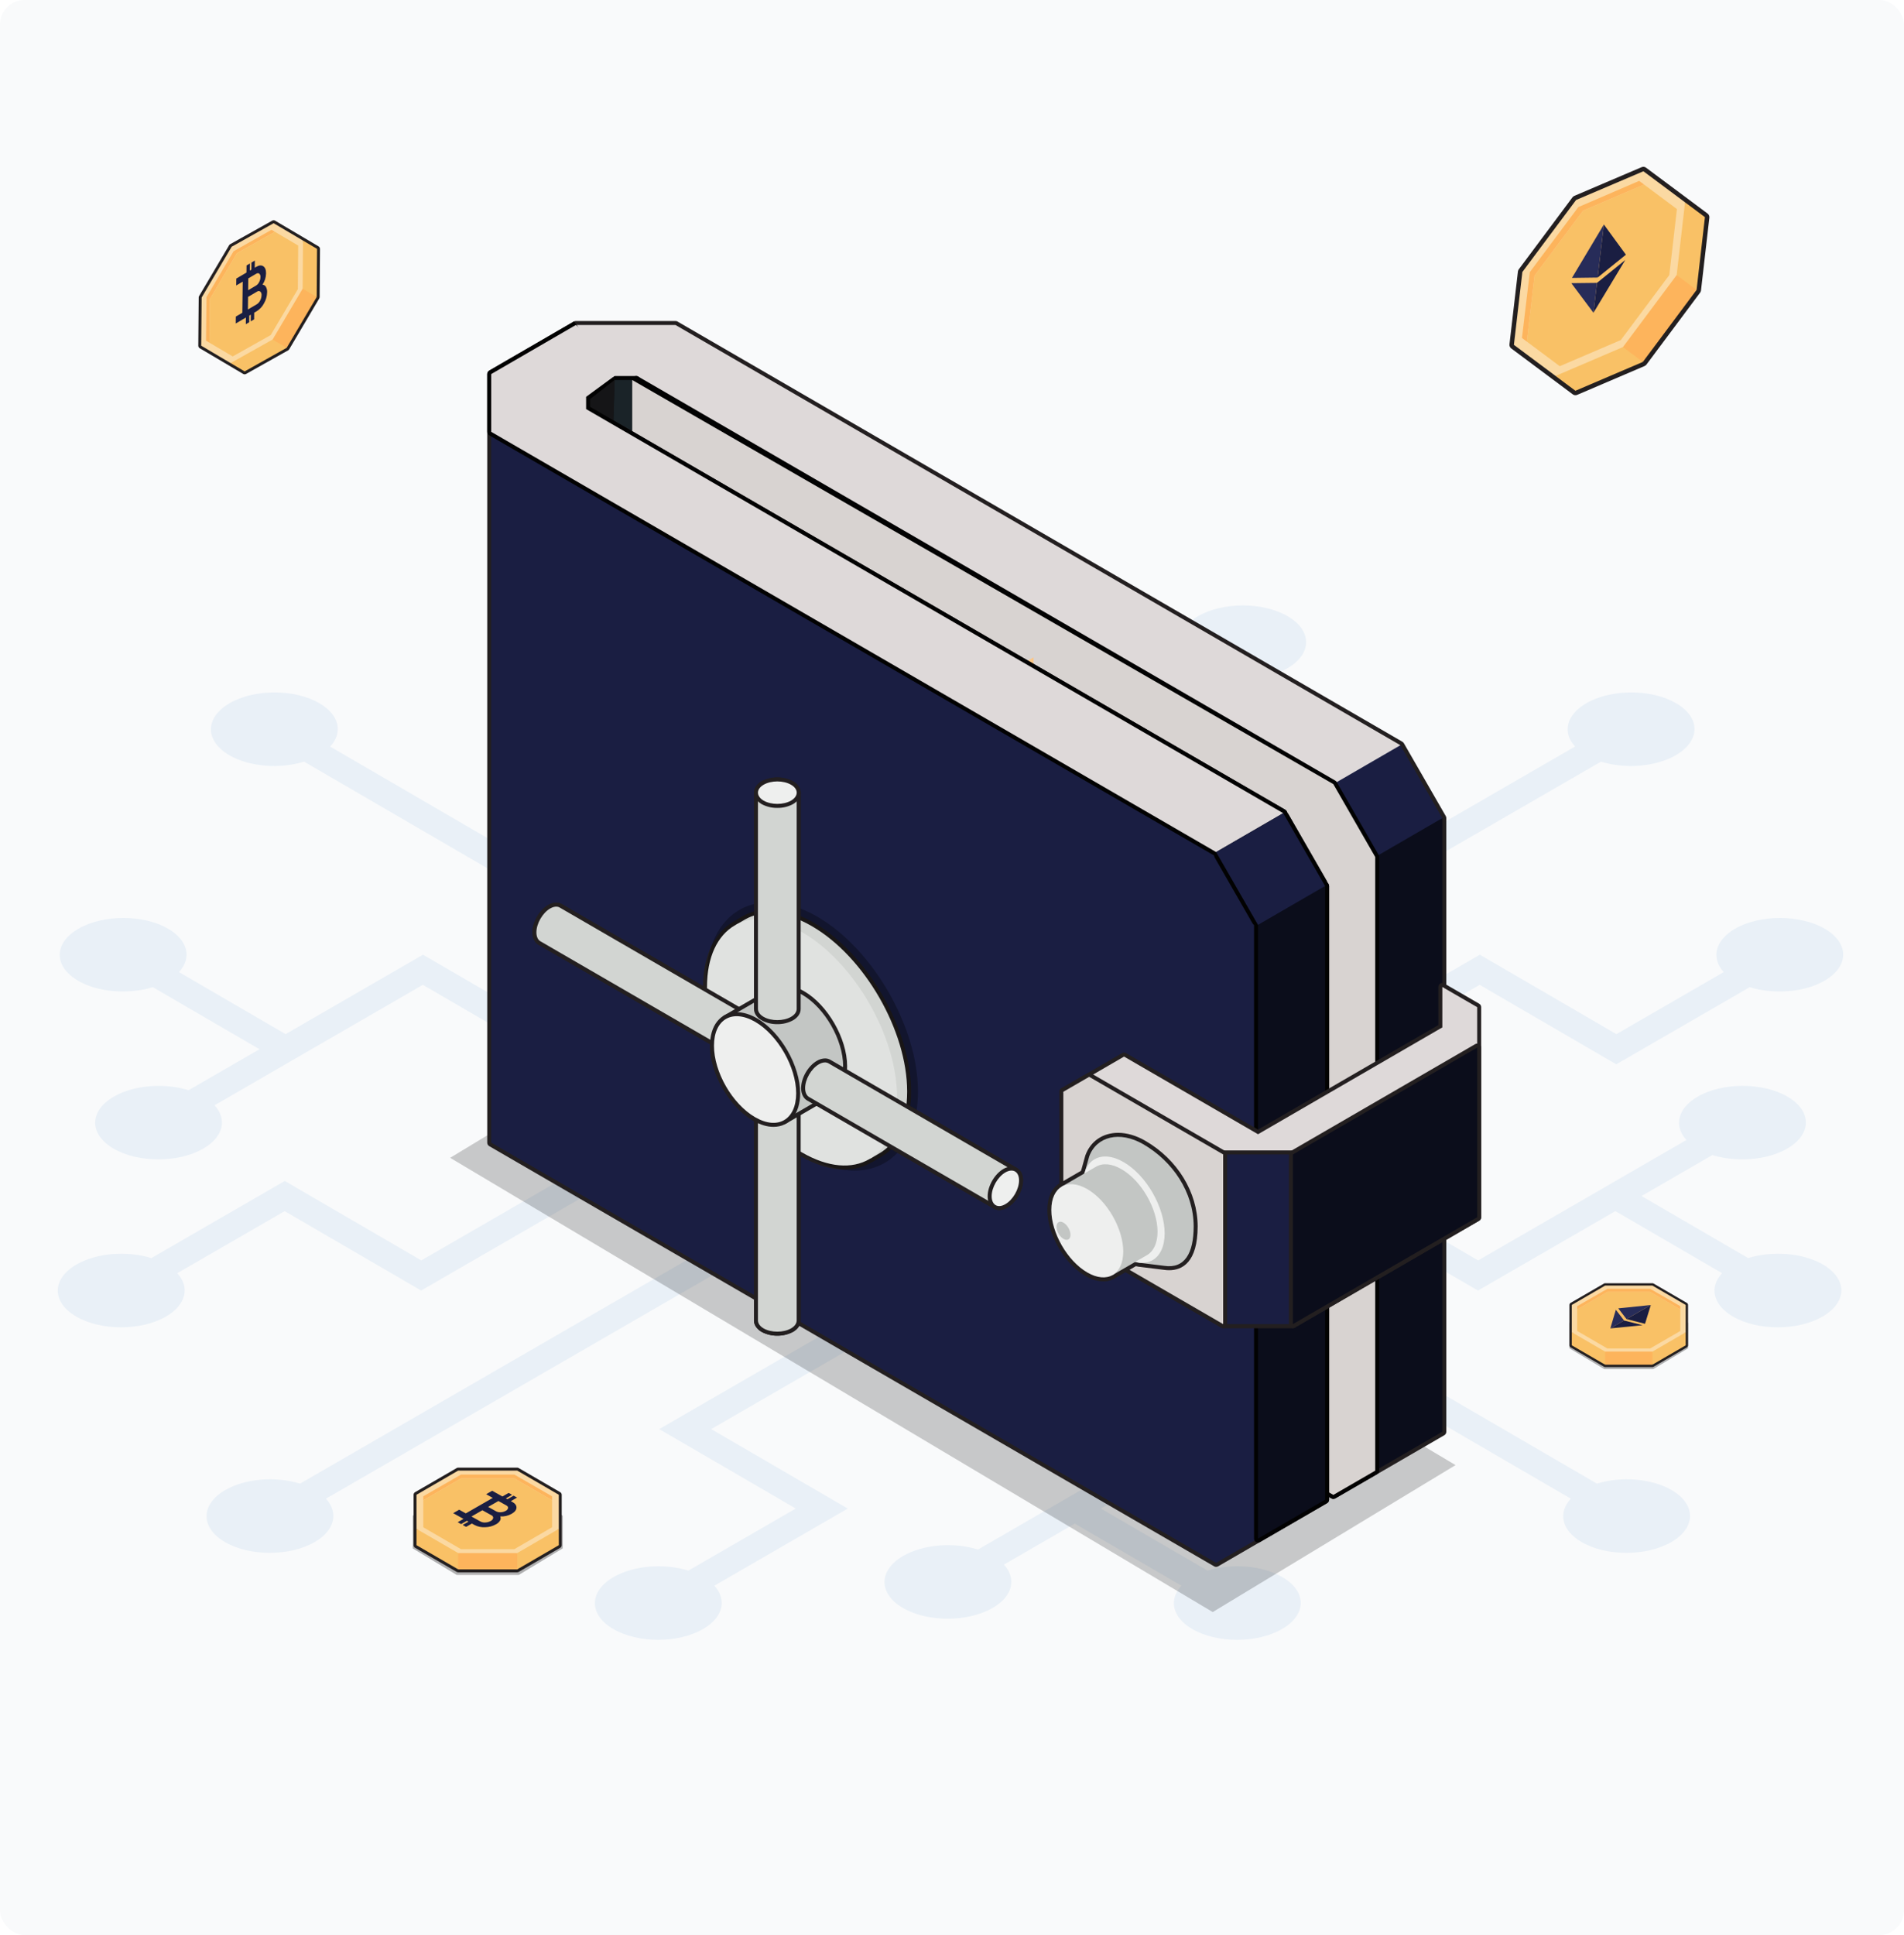 <svg width="626" height="636" viewBox="0 0 626 636" fill="none" xmlns="http://www.w3.org/2000/svg">
<rect width="626" height="636" rx="8" fill="#F9FAFB"/>
<g clip-path="url(#clip0_821_7055)">
<path d="M103.459 506.865C110.142 503.002 111.378 497.177 107.165 492.599L237.651 417.195C250.972 424.174 266.52 428.922 282.913 431.492L216.747 469.732L261.634 495.844L226.336 516.244C218.469 513.8 208.431 514.495 201.744 518.36C193.576 523.08 193.533 530.737 201.648 535.458C209.763 540.179 222.969 540.179 231.137 535.458C237.824 531.594 239.057 525.776 234.865 521.207L278.734 495.853L233.832 469.732L297.141 433.143C307.12 433.922 317.145 433.916 327.123 433.125L390.051 469.732L344.855 495.853L321.554 509.32C313.672 506.866 303.632 507.562 296.962 511.417C288.793 516.138 288.75 523.795 296.866 528.516C304.996 533.246 318.187 533.237 326.355 528.516C333.026 524.661 334.275 518.851 330.068 514.273L353.369 500.806L388.439 521.207C384.195 525.777 385.363 531.595 392.006 535.46C400.121 540.18 413.327 540.18 421.496 535.459C429.664 530.738 429.707 523.081 421.592 518.361C414.949 514.496 404.918 513.8 397.024 516.245L361.954 495.844L407.135 469.732L341.4 431.492C357.806 428.913 373.408 424.165 386.822 417.196L516.462 492.6C512.195 497.177 513.364 503.004 520.005 506.867C528.12 511.587 541.326 511.588 549.494 506.867C557.663 502.146 557.706 494.489 549.591 489.768C542.963 485.912 532.943 485.21 525.042 487.652L395.393 412.243C407.441 404.479 415.711 395.448 420.166 385.934L485.932 424.192L531.114 398.08L566.184 418.482C561.925 423.06 563.108 428.869 569.751 432.733C577.867 437.454 591.057 437.463 599.24 432.734C607.409 428.013 607.452 420.356 599.337 415.635C592.694 411.77 582.663 411.075 574.769 413.52L539.699 393.118L562.984 379.661C570.867 382.115 580.906 381.402 587.577 377.546C595.746 372.825 595.804 365.177 587.673 360.447C579.557 355.726 566.352 355.726 558.184 360.447C551.497 364.311 550.264 370.13 554.47 374.708L531.185 388.166L485.988 414.287L423.06 377.68C424.461 371.98 424.495 366.028 423.158 360.313L486.498 323.706L531.401 349.827L575.27 324.474C583.136 326.919 593.175 326.223 599.846 322.368C608.014 317.647 608.057 309.99 599.942 305.269C591.826 300.548 578.621 300.548 570.452 305.269C563.782 309.124 562.549 314.943 566.725 319.521L531.441 339.913L486.553 313.8L420.356 352.058C415.977 342.545 407.84 333.513 395.863 325.758L526.37 250.344C534.247 252.793 544.287 252.093 550.964 248.234C559.133 243.513 559.176 235.856 551.06 231.135C542.945 226.414 529.739 226.414 521.571 231.135C514.897 234.992 513.654 240.807 517.845 245.381L387.349 320.805C373.997 313.844 358.448 309.078 342.056 306.526L408.268 268.26L363.395 242.156L398.695 221.755C406.562 224.2 416.601 223.505 423.271 219.65C431.44 214.929 431.483 207.272 423.352 202.542C415.237 197.821 402.031 197.821 393.863 202.542C387.192 206.397 385.944 212.224 390.15 216.802L346.296 242.147L391.185 268.26L327.829 304.875C317.871 304.085 307.866 304.085 297.908 304.875L234.964 268.259L275.884 244.628L303.462 228.689C311.328 231.134 321.368 230.438 328.054 226.574C336.222 221.853 336.265 214.196 328.149 209.475C320.034 204.754 306.829 204.754 298.66 209.475C291.989 213.33 290.74 219.158 294.932 223.727L271.646 237.185L236.577 216.784C240.82 212.215 239.652 206.396 233.025 202.541C224.91 197.82 211.703 197.82 203.535 202.54C195.351 207.27 195.324 214.919 203.44 219.639C210.066 223.494 220.097 224.209 228.007 221.755L263.061 242.146L217.88 268.258L283.662 306.526C267.24 309.078 251.638 313.844 238.209 320.804L108.548 245.397C112.815 240.821 111.637 234.997 104.994 231.133C96.879 226.412 83.674 226.412 75.505 231.133C67.336 235.854 67.293 243.511 75.408 248.232C82.039 252.089 92.066 252.791 99.969 250.345L229.639 325.757C217.574 333.512 209.336 342.544 204.834 352.048L139.083 313.798L93.901 339.91L58.847 319.518C63.09 314.949 61.907 309.122 55.28 305.267C47.165 300.546 33.958 300.545 25.79 305.266C17.622 309.987 17.579 317.645 25.694 322.365C32.321 326.22 42.352 326.917 50.247 324.471L85.316 344.872L62.015 358.339C54.148 355.893 44.109 356.59 37.438 360.445C29.27 365.166 29.227 372.823 37.343 377.544C45.458 382.264 58.664 382.265 66.832 377.544C73.503 373.689 74.736 367.87 70.545 363.301L98.123 347.344L139.027 323.705L201.971 360.321C200.566 366.019 200.523 371.969 201.843 377.687L138.518 414.285L93.63 388.172L49.761 413.526C41.879 411.072 31.841 411.768 25.154 415.632C16.986 420.353 16.943 428.01 25.058 432.731C33.189 437.461 46.395 437.461 54.563 432.74C61.249 428.876 62.482 423.057 58.29 418.488L93.589 398.087L138.462 424.191L204.644 385.942C208.991 395.455 217.176 404.478 229.137 412.242L98.653 487.654C90.776 485.206 80.74 485.908 74.065 489.766C65.897 494.487 65.854 502.143 73.969 506.865C82.085 511.586 95.29 511.585 103.459 506.865ZM241.839 327.886C281.126 305.18 344.622 305.172 383.654 327.878C422.701 350.592 422.479 387.409 383.192 410.115C343.905 432.821 280.408 432.829 241.361 410.114C202.329 387.408 202.551 350.591 241.839 327.886Z" fill="#E9F0F7"/>
</g>
<path d="M100.116 78.245L90.454 72.539C90.308 72.453 90.143 72.407 89.974 72.405C89.805 72.403 89.639 72.445 89.492 72.528L75.694 80.253C75.547 80.336 75.423 80.456 75.337 80.602L65.463 97.304C65.377 97.449 65.331 97.614 65.33 97.784L65.196 113.625C65.194 113.794 65.237 113.96 65.321 114.107C65.404 114.254 65.525 114.377 65.671 114.463L79.944 122.901C80.089 122.987 80.255 123.034 80.424 123.036C80.593 123.038 80.76 122.995 80.907 122.912L94.726 115.161C94.748 115.149 94.766 115.13 94.787 115.116C94.812 115.099 94.834 115.082 94.858 115.063C94.947 114.994 95.023 114.909 95.083 114.813L104.956 98.111C105.012 98.012 105.049 97.904 105.067 97.792C105.072 97.764 105.077 97.736 105.079 97.708C105.081 97.681 105.09 97.657 105.09 97.63L105.205 81.81C105.206 81.641 105.163 81.475 105.08 81.328C104.996 81.181 104.876 81.059 104.73 80.972L100.117 78.246L100.117 78.245L100.116 78.245Z" fill="#231F20"/>
<path d="M104.126 97.62L104.241 81.8L99.628 79.073L95.49 95.094L104.126 97.62Z" fill="#F9C166"/>
<path d="M94.252 114.323L80.433 122.073L75.82 119.347L88.203 108.491L94.252 114.323Z" fill="#F9C166"/>
<path d="M94.252 114.323L104.126 97.621L99.507 94.89L91.967 101.055L89.633 111.592L94.252 114.323Z" fill="#FDB45C"/>
<path d="M75.82 119.347L89.633 111.592L99.507 94.889L99.628 79.073L89.966 73.367L76.168 81.092L66.294 97.794L66.16 113.636L75.82 119.347Z" fill="#FBD9A2"/>
<path d="M67.733 111.973L68.867 112.644L68.995 98.304L77.912 83.22L90.41 76.202L89.276 75.532L76.811 82.569L67.895 97.653L67.733 111.973Z" fill="#FDB45C"/>
<path d="M68.867 112.643L76.505 117.158L89.01 110.135L97.927 95.052L98.04 80.712L90.41 76.202L77.912 83.219L68.995 98.303L68.867 112.643Z" fill="#F9C166"/>
<path d="M87.433 94.285C87.316 94.084 87.153 93.913 86.956 93.788C86.76 93.663 86.536 93.586 86.304 93.565C87.04 92.476 87.445 91.197 87.471 89.883C87.485 88.715 87.181 87.926 86.559 87.515C85.937 87.105 85.17 87.168 84.257 87.704L83.754 87.999L83.783 85.649L82.67 86.303L82.641 88.652L82.143 88.944L82.172 86.595L81.058 87.249L81.03 89.597L80.203 90.083L79.832 90.301L77.688 91.559L77.66 93.839L79.804 92.58L79.68 102.796L77.535 104.055L77.508 106.335L79.652 105.076L80.023 104.858L80.85 104.373L80.823 106.569L81.937 105.915L81.963 103.72L82.461 103.428L82.435 105.623L83.548 104.969L83.575 102.774L84.428 102.273C85.442 101.639 86.267 100.742 86.814 99.678C87.446 98.586 87.793 97.352 87.822 96.09C87.865 95.464 87.731 94.838 87.433 94.285ZM85.241 89.945C85.392 90.091 85.506 90.269 85.575 90.467C85.644 90.665 85.666 90.876 85.639 91.084C85.627 91.653 85.479 92.21 85.208 92.709C84.982 93.184 84.626 93.585 84.182 93.867L81.587 95.39L81.635 91.506L84.229 89.983C84.633 89.746 84.97 89.734 85.241 89.945ZM85.537 98.762C85.301 99.267 84.925 99.694 84.455 99.994L81.51 101.722L81.561 97.585L84.506 95.857C84.656 95.736 84.842 95.668 85.034 95.662C85.227 95.657 85.416 95.715 85.573 95.828C85.731 95.984 85.851 96.174 85.924 96.384C85.997 96.594 86.02 96.817 85.993 97.038C85.979 97.64 85.823 98.231 85.537 98.762Z" fill="#1A1E42"/>
<g opacity="0.2" filter="url(#filter0_f_821_7055)">
<path d="M398.721 529.868L148 380.563L227.831 332.269L478.551 481.565L398.721 529.868Z" fill="#010101"/>
</g>
<path d="M475.506 268.781C475.504 268.749 475.5 268.72 475.495 268.688C475.472 268.541 475.424 268.399 475.353 268.268C475.349 268.26 475.35 268.252 475.346 268.245L461.56 244.289C461.559 244.287 461.557 244.285 461.556 244.283C461.499 244.185 461.43 244.095 461.35 244.015C461.296 243.965 461.237 243.92 461.175 243.88C461.142 243.857 461.115 243.827 461.081 243.807L222.755 105.687C222.556 105.571 222.33 105.511 222.1 105.511H189.318C189.077 105.511 188.841 105.577 188.635 105.703C188.429 105.83 188.262 106.01 188.152 106.225C188.042 106.441 187.993 106.682 188.011 106.924C188.029 107.165 188.113 107.397 188.253 107.593L199.273 123.018L188.752 129.113C188.553 129.229 188.387 129.395 188.272 129.595C188.157 129.795 188.096 130.022 188.096 130.253V148.395C188.097 148.626 188.157 148.853 188.272 149.053C188.387 149.253 188.553 149.419 188.752 149.534C188.951 149.65 189.177 149.711 189.407 149.711C189.637 149.711 189.863 149.65 190.062 149.535L200.926 143.239V161.752C200.926 161.925 200.959 162.096 201.025 162.256C201.091 162.415 201.188 162.56 201.309 162.683C201.431 162.805 201.576 162.902 201.735 162.968C201.894 163.034 202.064 163.068 202.236 163.068H207.865V358.537C207.865 358.768 207.925 358.995 208.04 359.195C208.155 359.395 208.321 359.561 208.52 359.677L437.72 492.502C437.919 492.617 438.144 492.678 438.374 492.678C438.604 492.678 438.83 492.617 439.029 492.502L452.801 484.532C452.802 484.531 452.804 484.531 452.805 484.53L474.866 471.742C475.065 471.627 475.23 471.461 475.345 471.261C475.461 471.061 475.521 470.834 475.521 470.603V268.903C475.521 268.861 475.51 268.822 475.506 268.781Z" fill="#231F20"/>
<path d="M204.423 139.693L189.407 148.395V130.252L204.419 121.556L204.423 139.693Z" fill="#151517"/>
<path d="M474.21 470.604L452.149 483.391L445.456 278.591L474.21 268.903V470.604Z" fill="#0B0D1B"/>
<path d="M474.21 268.903L452.149 281.69L420.746 257.732L460.425 244.947L474.21 268.903Z" fill="#1A1E42"/>
<path d="M202.236 124.908H209.175L438.374 257.732L460.425 244.947L222.1 106.826H189.318L202.236 124.908Z" fill="#DED9D9"/>
<path d="M202.236 163.068C202.064 163.068 201.894 163.034 201.734 162.968C201.575 162.902 201.431 162.805 201.309 162.682C201.188 162.56 201.091 162.415 201.025 162.256C200.959 162.096 200.925 161.925 200.926 161.752L202.123 125.015C201.002 124.342 201.512 123.593 202.236 123.593H209.175C209.511 123.593 209.834 123.722 210.078 123.954C210.321 124.186 210.467 124.504 210.484 124.84L212.369 161.684C212.378 161.862 212.351 162.041 212.289 162.208C212.228 162.375 212.133 162.528 212.01 162.658C211.888 162.787 211.74 162.89 211.577 162.961C211.414 163.031 211.238 163.068 211.06 163.068H202.236Z" fill="#020202"/>
<path d="M211.06 161.753L200.926 161.752L202.095 124.908H209.175L211.06 161.753Z" fill="#1A2328"/>
<path d="M438.375 492.678C438.145 492.678 437.919 492.617 437.72 492.502L208.52 359.677C208.321 359.561 208.155 359.395 208.04 359.195C207.925 358.995 207.865 358.768 207.865 358.537V124.908C207.865 124.677 207.926 124.451 208.041 124.251C208.156 124.051 208.321 123.885 208.52 123.769C208.72 123.654 208.945 123.593 209.176 123.593C209.406 123.593 209.632 123.653 209.831 123.769L439.03 256.592C439.23 256.708 439.395 256.874 439.51 257.074L453.285 281.033C453.4 281.232 453.461 281.459 453.46 281.69V483.391C453.46 483.622 453.4 483.849 453.284 484.049C453.169 484.249 453.003 484.415 452.804 484.53L439.029 492.502C438.83 492.617 438.604 492.677 438.375 492.678Z" fill="#020202"/>
<path d="M207.865 124.909V358.538L438.375 491.363L452.149 483.391V281.691L438.375 257.733L207.865 124.909Z" fill="#D8D3D1"/>
<path d="M336.267 218.123L339.814 216.07L339.82 260.89L367.14 308.371L405.788 330.771L402.241 332.823L363.688 310.362L336.379 262.893L336.267 218.123Z" fill="#FBC788"/>
<path d="M436.967 291.126C436.964 291.087 436.959 291.051 436.952 291.012C436.929 290.862 436.88 290.717 436.807 290.583L436.807 290.582L423.035 266.624C423.034 266.622 423.032 266.621 423.031 266.619C422.974 266.52 422.904 266.43 422.823 266.349C422.734 266.28 422.644 266.211 422.555 266.142L194.013 133.705V131.196L202.095 124.909C202.567 124.635 188.866 105.569 188.663 105.687L160.85 121.807C160.651 121.923 160.485 122.089 160.37 122.289C160.255 122.489 160.195 122.716 160.195 122.947V375.584C160.195 375.815 160.255 376.042 160.37 376.242C160.485 376.442 160.651 376.608 160.85 376.724L399.186 514.84C399.385 514.956 399.611 515.016 399.841 515.016C400.071 515.016 400.297 514.956 400.497 514.84L414.272 506.856L436.327 494.072C436.526 493.956 436.692 493.79 436.807 493.59C436.922 493.39 436.982 493.163 436.982 492.932V291.24C436.982 291.201 436.971 291.165 436.967 291.126Z" fill="#231F20"/>
<path d="M399.841 280.063L314.468 220.388L161.505 141.942V375.584L399.841 513.7L413.616 505.717V304.014L399.841 280.063Z" fill="#1A1E42"/>
<path d="M412.962 304.189C412.732 304.19 412.505 304.129 412.306 304.014C412.106 303.898 411.941 303.732 411.826 303.532L399.361 281.86C399.188 281.558 399.141 281.199 399.231 280.862C399.321 280.525 399.54 280.237 399.841 280.063L421.899 267.281C422.2 267.107 422.558 267.06 422.894 267.15C423.23 267.241 423.516 267.461 423.69 267.763L436.152 289.442C436.325 289.745 436.372 290.104 436.282 290.441C436.192 290.778 435.973 291.065 435.672 291.24L413.616 304.013C413.417 304.129 413.192 304.19 412.962 304.189Z" fill="#020202"/>
<path d="M413.616 507.032C413.444 507.032 413.274 506.998 413.115 506.932C412.956 506.866 412.811 506.769 412.689 506.647C412.568 506.524 412.471 506.379 412.405 506.22C412.339 506.06 412.306 505.889 412.306 505.716V304.013C412.306 303.782 412.366 303.555 412.481 303.355C412.596 303.155 412.762 302.989 412.961 302.874L435.016 290.1C435.216 289.985 435.442 289.924 435.672 289.924C435.902 289.924 436.128 289.985 436.327 290.1C436.526 290.216 436.692 290.382 436.807 290.582C436.922 290.782 436.982 291.009 436.982 291.24V492.932C436.982 493.163 436.922 493.39 436.807 493.59C436.692 493.79 436.526 493.956 436.327 494.072L414.272 506.856C414.072 506.971 413.846 507.032 413.616 507.032Z" fill="#020202"/>
<path d="M435.671 492.932L413.616 505.717V304.014L435.671 291.24V492.932Z" fill="#0B0D1B"/>
<path d="M399.841 281.379C399.611 281.378 399.385 281.318 399.186 281.203L160.85 143.082C160.651 142.967 160.485 142.801 160.37 142.6C160.255 142.4 160.195 142.174 160.195 141.943V122.947C160.195 122.716 160.255 122.489 160.37 122.289C160.485 122.089 160.651 121.923 160.85 121.807L188.663 105.687C188.866 105.569 202.567 124.635 202.095 124.909L194.013 131.196V133.705L422.555 266.142C422.754 266.258 422.919 266.424 423.034 266.624C423.149 266.824 423.21 267.051 423.21 267.282C423.21 267.512 423.149 267.739 423.034 267.939C422.919 268.139 422.754 268.306 422.555 268.421L400.497 281.203C400.297 281.318 400.071 281.378 399.841 281.379Z" fill="#020202"/>
<path d="M189.318 106.826L161.505 122.947V141.942L399.841 280.063L421.9 267.282L192.702 134.463V130.436L202.023 123.593L200.681 115.303L189.318 106.826Z" fill="#DED9D9"/>
<path d="M435.672 291.24L413.616 304.014L399.841 280.063L421.899 267.281L435.672 291.24Z" fill="#1A1E42"/>
<path d="M486.328 329.911L474.868 323.27C474.669 323.155 474.443 323.094 474.213 323.094C473.983 323.094 473.757 323.155 473.557 323.27C473.358 323.386 473.193 323.552 473.078 323.752C472.963 323.952 472.902 324.179 472.902 324.41L472.9 336.937L413.616 371.293L370.228 346.149C370.029 346.034 369.803 345.973 369.573 345.973C369.343 345.973 369.117 346.034 368.918 346.149L357.446 352.803C357.444 352.804 357.443 352.805 357.442 352.806L348.951 357.717C348.751 357.832 348.585 357.998 348.47 358.198C348.355 358.398 348.294 358.625 348.294 358.856V394.921C348.294 395.152 348.355 395.379 348.47 395.579L356.966 410.355C357.082 410.555 357.247 410.721 357.446 410.836L401.495 436.362C401.529 436.382 401.568 436.391 401.604 436.407C401.641 436.425 401.677 436.44 401.716 436.454C401.855 436.506 402.002 436.535 402.15 436.538H425.081C425.226 436.535 425.37 436.508 425.507 436.457C425.546 436.443 425.582 436.427 425.62 436.41C425.658 436.393 425.699 436.383 425.736 436.362L486.328 401.24C486.527 401.124 486.693 400.958 486.808 400.758C486.923 400.558 486.983 400.331 486.983 400.1V331.05C486.983 330.819 486.923 330.592 486.808 330.392C486.693 330.192 486.527 330.026 486.328 329.911Z" fill="#231F20"/>
<path d="M485.673 331.051L474.213 324.409L474.21 337.696L413.616 372.812L369.572 347.289L358.102 353.942L360.985 360.535L400.88 383.138L425.844 382.773L481.245 350.186L485.673 344.337V331.051Z" fill="#DED9D9"/>
<path d="M402.15 436.537C401.816 436.538 401.495 436.41 401.252 436.18C401.009 435.95 400.862 435.636 400.842 435.302L398.724 399.998C398.72 399.926 398.721 399.854 398.728 399.782L400.846 379.313C400.88 378.989 401.032 378.69 401.272 378.472C401.513 378.254 401.826 378.134 402.15 378.134H425.081C425.379 378.134 425.668 378.236 425.9 378.422C426.132 378.609 426.295 378.87 426.36 379.162L430.011 395.538C430.042 395.672 430.051 395.81 430.038 395.947L426.387 435.344C426.356 435.67 426.205 435.974 425.964 436.194C425.723 436.415 425.408 436.537 425.081 436.537H402.15Z" fill="#231F20"/>
<path d="M425.081 379.45H402.151L400.032 399.919L402.151 435.222H425.081L428.732 395.826L425.081 379.45Z" fill="#1A1E42"/>
<path d="M402.15 436.538C401.92 436.538 401.694 436.478 401.495 436.362L357.446 410.837C357.247 410.721 357.082 410.555 356.966 410.355L348.47 395.58C348.355 395.379 348.294 395.153 348.294 394.922V358.856C348.294 358.625 348.355 358.398 348.47 358.198C348.585 357.998 348.751 357.832 348.951 357.717L357.448 352.803C357.647 352.688 357.872 352.627 358.102 352.627C358.332 352.627 358.557 352.688 358.756 352.803L402.805 378.311C403.005 378.426 403.17 378.592 403.285 378.792C403.4 378.992 403.461 379.219 403.46 379.45V435.223C403.461 435.396 403.427 435.567 403.361 435.726C403.295 435.886 403.199 436.031 403.077 436.153C402.955 436.275 402.811 436.372 402.652 436.438C402.493 436.504 402.322 436.538 402.15 436.538Z" fill="#231F20"/>
<path d="M402.151 379.451L358.102 353.942L349.605 358.856V394.921L358.102 409.697L402.151 435.222V379.451Z" fill="#D8D3D1"/>
<path d="M425.081 436.537C424.909 436.538 424.738 436.504 424.579 436.437C424.42 436.371 424.276 436.274 424.154 436.152C424.032 436.03 423.936 435.885 423.87 435.725C423.804 435.566 423.77 435.395 423.771 435.222V379.449C423.77 379.218 423.831 378.991 423.946 378.791C424.061 378.591 424.226 378.425 424.426 378.31L485.017 343.198C485.217 343.082 485.443 343.021 485.673 343.021C485.903 343.021 486.129 343.082 486.328 343.198C486.527 343.313 486.693 343.479 486.808 343.679C486.923 343.879 486.983 344.106 486.983 344.337V400.1C486.983 400.331 486.923 400.557 486.808 400.758C486.693 400.958 486.527 401.124 486.328 401.239L425.736 436.361C425.537 436.477 425.311 436.537 425.081 436.537Z" fill="#231F20"/>
<path d="M425.081 379.45L485.673 344.337V400.1L425.081 435.222V379.45Z" fill="#0B0D1B"/>
<path d="M376.53 374.952C373.583 373.251 370.502 372.352 367.622 372.352C362.552 372.352 358.532 375.094 356.84 379.781L355.568 384.346L355.568 384.346C355.505 384.507 355.451 384.678 355.394 384.845L348.437 388.878C348.434 388.879 348.433 388.882 348.431 388.884C345.869 390.379 344.341 393.513 344.341 397.692C344.32 405.664 349.921 415.394 356.823 419.383C358.883 420.578 360.881 421.184 362.761 421.184C364.213 421.206 365.639 420.791 366.854 419.991L373.443 416.184C373.652 416.224 373.86 416.268 374.066 416.296C374.097 416.302 374.121 416.324 374.152 416.328L382.62 417.373C383.207 417.462 383.8 417.507 384.394 417.509C388.657 417.509 393.745 415.013 393.771 403.116C393.752 391.891 387.146 381.099 376.53 374.952Z" fill="#231F20"/>
<path d="M358.102 380.136L356.83 384.7L359.969 390.099C361.731 397.335 366.002 404.736 371.431 409.832L374.312 415.023L382.811 416.071C389.524 417.069 392.441 411.903 392.46 403.119C392.441 391.853 385.572 381.707 375.878 376.093C368.14 371.629 360.492 373.53 358.102 380.136Z" fill="#C3C6C4"/>
<path d="M382.918 405.399C382.905 396.786 376.879 386.279 369.45 381.991C361.964 377.665 355.937 381.163 355.937 389.789C355.925 398.415 361.964 408.929 369.425 413.229C376.885 417.568 382.9 414.069 382.918 405.399Z" fill="#EEEFEE"/>
<path d="M377.099 412.554L365.807 419.077L349.092 390.017L360.378 383.475C362.523 382.238 365.48 382.408 368.751 384.321C375.262 388.072 380.571 397.298 380.578 404.85C380.578 408.651 379.25 411.297 377.099 412.554Z" fill="#C3C6C4"/>
<path d="M369.305 411.374C369.286 403.828 363.989 394.614 357.484 390.845C350.93 387.062 345.651 390.118 345.651 397.696C345.632 405.248 350.942 414.468 357.478 418.244C364.008 422.032 369.286 418.977 369.305 411.374Z" fill="#EEEFEE"/>
<path d="M351.954 405.88C351.954 404.402 350.929 402.608 349.646 401.876C348.382 401.131 347.356 401.744 347.356 403.227C347.35 404.692 348.382 406.473 349.646 407.206C350.929 407.951 351.954 407.364 351.954 405.88Z" fill="#C3C6C4"/>
<path d="M334.421 383.958C334.403 383.947 334.393 383.928 334.374 383.917L299.285 363.577C299.476 361.985 299.571 360.383 299.568 358.78C299.562 338.409 285.245 313.531 267.656 303.324C266.234 302.494 264.76 301.756 263.245 301.113V260.683C263.247 260.629 263.257 260.576 263.257 260.521C263.251 259.068 262.329 257.71 260.736 256.797C259.141 255.965 257.371 255.531 255.574 255.53C253.777 255.53 252.006 255.963 250.411 256.794C248.834 257.705 247.923 259.049 247.902 260.488C247.901 260.505 247.892 260.519 247.892 260.537V299.579C246.618 299.94 245.392 300.455 244.241 301.113L241.316 302.817C241.277 302.848 241.24 302.881 241.205 302.916C234.992 306.4 231.244 313.944 231.14 324.083L184.727 297.188C184.168 296.856 183.529 296.685 182.88 296.692C181.934 296.718 181.012 296.992 180.204 297.487C177.314 299.16 175.05 303.095 175.05 306.444C175.05 308.348 175.754 309.801 177.027 310.532L233.449 343.227C233.446 343.384 233.435 343.537 233.435 343.697C233.409 352.75 239.765 363.807 247.601 368.342C247.699 368.399 247.794 368.437 247.892 368.492V434.019C247.892 435.479 248.782 436.813 250.416 437.783C252.014 438.6 253.782 439.026 255.575 439.025C257.368 439.024 259.136 438.596 260.733 437.776C262.363 436.822 263.255 435.484 263.245 434.019V380.067C268.281 382.945 273.129 384.411 277.655 384.411H277.657C280.81 384.454 283.914 383.631 286.634 382.031C286.701 382.01 286.766 381.983 286.828 381.951L289.759 380.253C290.953 379.561 292.056 378.723 293.043 377.757L326.71 397.265C326.758 397.288 326.808 397.309 326.858 397.326C327.372 397.596 327.942 397.74 328.522 397.744C329.461 397.721 330.378 397.446 331.175 396.947C334.081 395.295 336.357 391.359 336.357 387.985C336.357 385.918 335.525 384.617 334.421 383.958Z" fill="#231F20"/>
<path opacity="0.3" d="M280.952 384.778C275.95 384.778 270.647 383.174 265.187 380.01C246.975 369.464 232.148 343.688 232.141 322.572C232.148 306.772 240.338 296.556 253.008 296.556C258.009 296.556 263.319 298.166 268.792 301.348C287.022 311.906 301.831 337.676 301.818 358.768C301.824 367.488 299.39 374.56 294.773 379.215C291.149 382.852 286.368 384.778 280.952 384.778Z" fill="#010101"/>
<path d="M289.105 379.114L286.173 380.812L285.934 380.415C280.675 382.006 274.145 381.021 266.986 376.898C249.743 366.914 235.752 342.565 235.733 322.585C235.778 314.294 238.174 308.099 242.188 304.317L241.974 303.957L244.899 302.252C250.542 298.968 258.374 299.436 266.998 304.462C284.235 314.464 298.251 338.795 298.258 358.781C298.27 368.783 294.76 375.843 289.105 379.114Z" fill="#D2D5D2"/>
<path d="M294.936 360.687C294.948 340.708 280.952 316.377 263.696 306.381C246.428 296.353 232.443 304.449 232.437 324.498C232.443 344.496 246.434 368.82 263.683 378.811C280.964 388.813 294.955 380.711 294.936 360.687Z" fill="#E0E2E0"/>
<path d="M239.004 346.241C238.774 346.241 238.548 346.18 238.349 346.065L177.027 310.532C175.754 309.801 175.05 308.348 175.05 306.444C175.05 303.095 177.314 299.16 180.204 297.487C181.012 296.992 181.934 296.717 182.88 296.692C183.529 296.684 184.168 296.856 184.727 297.188L246.026 332.709C246.327 332.884 246.547 333.171 246.637 333.508C246.727 333.845 246.68 334.204 246.506 334.507L240.139 345.583C240.053 345.733 239.939 345.864 239.802 345.969C239.666 346.074 239.51 346.152 239.343 346.196C239.233 346.226 239.119 346.241 239.004 346.241Z" fill="#231F20"/>
<path d="M184.055 298.317L245.371 333.85L239.004 344.926L177.682 309.393C176.858 308.92 176.361 307.897 176.361 306.444C176.361 303.584 178.374 300.066 180.859 298.627C182.117 297.906 183.243 297.831 184.055 298.317Z" fill="#D2D5D2"/>
<path d="M242.188 334.165C239.709 335.611 237.684 339.116 237.684 341.989C237.689 344.888 239.697 346.05 242.188 344.603C244.679 343.183 246.698 339.659 246.692 336.78C246.698 333.887 244.692 332.725 242.188 334.165Z" fill="#EEEFEE"/>
<path d="M255.57 439.025C253.775 439.056 252.001 438.629 250.416 437.782C248.781 436.813 247.892 435.479 247.892 434.018V362.935C247.892 362.762 247.926 362.591 247.991 362.431C248.057 362.272 248.154 362.127 248.276 362.004C248.397 361.882 248.542 361.785 248.701 361.719C248.86 361.653 249.03 361.619 249.202 361.619H261.934C262.106 361.619 262.277 361.653 262.436 361.719C262.595 361.785 262.739 361.882 262.861 362.004C262.983 362.127 263.079 362.272 263.145 362.431C263.211 362.591 263.245 362.762 263.245 362.935V434.018C263.255 435.484 262.362 436.822 260.733 437.776C259.146 438.627 257.369 439.057 255.57 439.025Z" fill="#231F20"/>
<path d="M261.934 434.019V362.936H249.202V434.019C249.202 434.967 249.831 435.908 251.064 436.64C253.561 438.067 257.581 438.067 260.073 436.64C261.324 435.908 261.941 434.967 261.934 434.019Z" fill="#D2D5D2"/>
<path d="M260.073 365.562C257.581 366.995 253.561 366.995 251.064 365.562C248.592 364.109 248.592 361.78 251.064 360.346C253.561 358.894 257.581 358.894 260.079 360.346C262.57 361.78 262.57 364.109 260.073 365.562Z" fill="#EEEFEE"/>
<path d="M257.808 369.473C257.693 369.473 257.579 369.458 257.469 369.428C257.133 369.338 256.846 369.118 256.672 368.815L237.555 335.581C237.381 335.279 237.334 334.92 237.424 334.583C237.514 334.246 237.733 333.959 238.034 333.784L253.453 324.836C254.729 324.112 256.173 323.74 257.639 323.758C259.757 323.758 262.014 324.442 264.349 325.788C272.15 330.295 278.506 341.338 278.519 350.406C278.526 355.102 276.877 358.635 273.875 360.353L258.463 369.297C258.264 369.412 258.038 369.473 257.808 369.473Z" fill="#231F20"/>
<path d="M273.226 359.209L257.808 368.157L238.69 334.923L254.109 325.975C256.575 324.554 259.953 324.769 263.696 326.929C271.151 331.235 277.196 341.774 277.209 350.407C277.215 354.764 275.699 357.795 273.226 359.209Z" fill="#C3C6C4"/>
<path d="M254.303 370.385C252.184 370.385 249.929 369.698 247.601 368.342C239.765 363.807 233.409 352.75 233.435 343.697C233.432 340.433 234.246 337.679 235.789 335.737C237.367 333.749 239.59 332.698 242.22 332.698C244.34 332.698 246.6 333.382 248.936 334.729C256.725 339.254 263.068 350.3 263.081 359.353C263.072 366.057 259.626 370.385 254.303 370.385H254.303Z" fill="#231F20"/>
<path d="M261.771 359.355C261.759 350.716 255.707 340.183 248.284 335.87C240.773 331.539 234.739 335.05 234.746 343.701C234.721 352.358 240.785 362.879 248.259 367.204C255.72 371.548 261.759 368.05 261.771 359.355Z" fill="#EEEFEE"/>
<path d="M327.365 397.44C327.135 397.44 326.909 397.379 326.71 397.264L265.375 361.726C264.125 361.012 263.4 359.529 263.392 357.662C263.392 354.312 265.655 350.377 268.543 348.7C269.356 348.199 270.285 347.921 271.238 347.895C271.876 347.887 272.505 348.053 273.057 348.374L334.374 383.916C334.675 384.091 334.894 384.378 334.985 384.715C335.075 385.051 335.028 385.41 334.855 385.712L328.501 396.781C328.415 396.931 328.301 397.063 328.164 397.168C328.027 397.274 327.871 397.351 327.705 397.395C327.594 397.425 327.48 397.44 327.365 397.44Z" fill="#231F20"/>
<path d="M272.396 349.51L333.719 385.056L327.365 396.125L266.03 360.586C265.212 360.119 264.709 359.096 264.702 357.656C264.702 354.789 266.722 351.278 269.2 349.839C270.471 349.106 271.591 349.037 272.396 349.51Z" fill="#D2D5D2"/>
<path d="M328.522 397.744C326.638 397.744 324.734 396.335 324.727 393.184C324.727 389.848 326.987 385.917 329.871 384.234C330.68 383.737 331.606 383.462 332.555 383.438C334.447 383.437 336.357 384.843 336.357 387.985C336.357 391.359 334.081 395.295 331.175 396.947C330.377 397.446 329.461 397.721 328.522 397.744Z" fill="#231F20"/>
<path d="M330.53 385.371C328.051 386.817 326.038 390.316 326.038 393.182C326.044 396.081 328.051 397.262 330.53 395.803C333.027 394.383 335.046 390.871 335.046 387.986C335.046 385.087 333.033 383.932 330.53 385.371Z" fill="#EEEFEE"/>
<path d="M255.57 336.625C253.772 336.656 251.996 336.224 250.411 335.37C248.785 334.42 247.892 333.088 247.892 331.614V260.537C247.892 260.364 247.926 260.193 247.991 260.034C248.057 259.874 248.154 259.729 248.276 259.607C248.397 259.485 248.542 259.388 248.701 259.322C248.86 259.256 249.03 259.222 249.202 259.222H261.934C262.106 259.222 262.277 259.256 262.436 259.322C262.595 259.388 262.739 259.485 262.861 259.607C262.983 259.729 263.079 259.874 263.145 260.034C263.211 260.193 263.245 260.364 263.245 260.537V331.614C263.254 333.093 262.359 334.43 260.724 335.371C259.142 336.225 257.367 336.657 255.57 336.625Z" fill="#231F20"/>
<path d="M261.934 331.614V260.536H249.202V331.614C249.202 332.574 249.831 333.509 251.064 334.228C253.561 335.668 257.581 335.668 260.073 334.228C261.324 333.509 261.941 332.574 261.934 331.614Z" fill="#D2D5D2"/>
<path d="M255.57 265.55C253.775 265.581 252.001 265.153 250.416 264.307C248.803 263.355 247.892 261.979 247.899 260.521C247.906 259.07 248.822 257.712 250.411 256.794C252.006 255.963 253.776 255.53 255.574 255.53C257.371 255.531 259.141 255.965 260.736 256.797C262.329 257.71 263.251 259.068 263.257 260.521C263.263 261.982 262.343 263.359 260.733 264.301C259.146 265.151 257.369 265.581 255.57 265.55Z" fill="#231F20"/>
<path d="M260.073 263.164C257.581 264.591 253.561 264.591 251.064 263.164C248.592 261.705 248.592 259.362 251.064 257.935C253.561 256.483 257.581 256.483 260.079 257.935C262.57 259.362 262.57 261.705 260.073 263.164Z" fill="#EEEFEE"/>
<g opacity="0.3" filter="url(#filter1_f_821_7055)">
<path d="M135.686 498.202V508.947L150.147 517.656H170.566L185.017 508.936V498.202L170.566 489.497H150.147L135.686 498.202Z" fill="#010101"/>
</g>
<g opacity="0.3" filter="url(#filter2_f_821_7055)">
<path d="M516 434.801V443.196L527.433 450H543.575L555 443.187V434.801L543.575 428H527.433L516 434.801Z" fill="#010101"/>
</g>
<path d="M184.686 502.532L184.68 491.31C184.68 491.141 184.635 490.975 184.551 490.829C184.467 490.682 184.346 490.561 184.2 490.476L170.529 482.53C170.382 482.445 170.216 482.401 170.047 482.4H150.645C150.476 482.4 150.31 482.445 150.164 482.529L136.459 490.475C136.313 490.56 136.191 490.682 136.107 490.829C136.023 490.975 135.978 491.142 135.979 491.311V507.892C135.978 508.061 136.023 508.227 136.107 508.374C136.191 508.52 136.313 508.642 136.459 508.727L150.164 516.678C150.186 516.691 150.21 516.696 150.233 516.707C150.26 516.72 150.287 516.731 150.315 516.741C150.42 516.783 150.532 516.806 150.645 516.808H170.047C170.16 516.806 170.273 516.783 170.378 516.741C170.405 516.731 170.431 516.721 170.457 516.708C170.481 516.697 170.506 516.692 170.529 516.678L184.206 508.727C184.352 508.642 184.473 508.52 184.557 508.373C184.641 508.227 184.686 508.061 184.686 507.892V502.533L184.686 502.533L184.686 502.532Z" fill="#231F20"/>
<path d="M170.047 515.843L183.724 507.891V502.533L167.827 507.124L170.047 515.843Z" fill="#F9C166"/>
<path d="M150.645 515.843L136.94 507.891V502.533L152.586 507.668L150.645 515.843Z" fill="#F9C166"/>
<path d="M150.645 515.844H170.047V510.478L160.903 507.124L150.645 510.478V515.844Z" fill="#FDB45C"/>
<path d="M136.94 502.534L150.645 510.478H170.047L183.724 502.534L183.719 491.312L170.047 483.365H150.645L136.94 491.312V502.534Z" fill="#FBD9A2"/>
<path d="M139.172 491.819V493.137L151.581 485.949H169.104L181.505 493.137V491.819L169.104 484.67L151.581 484.672L139.172 491.819Z" fill="#FDB45C"/>
<path d="M139.171 493.137V502.01L151.581 509.201H169.103L181.504 502.001V493.137L169.103 485.949H151.581L139.171 493.137Z" fill="#F9C166"/>
<path d="M164.423 499.777C164.537 499.574 164.601 499.346 164.609 499.113C164.617 498.88 164.569 498.649 164.469 498.438C165.781 498.517 167.088 498.215 168.232 497.569C169.245 496.987 169.77 496.324 169.807 495.579C169.843 494.835 169.398 494.207 168.473 493.693L167.963 493.411L170 492.24L168.871 491.614L166.834 492.785L166.329 492.505L168.366 491.334L167.237 490.708L165.201 491.879L164.362 491.414L163.985 491.206L161.811 490L159.834 491.137L162.009 492.342L153.151 497.434L150.977 496.228L149 497.365L151.175 498.57L151.551 498.779L152.39 499.244L150.486 500.338L151.615 500.964L153.519 499.869L154.023 500.149L152.12 501.243L153.249 501.869L155.153 500.775L156.018 501.255C157.08 501.805 158.271 502.059 159.466 501.989C160.728 501.977 161.966 501.647 163.068 501.03C163.629 500.749 164.099 500.314 164.423 499.777ZM167.045 495.681C166.996 495.885 166.9 496.074 166.764 496.234C166.629 496.394 166.459 496.521 166.266 496.603C165.771 496.882 165.216 497.039 164.648 497.059C164.124 497.106 163.598 497.004 163.129 496.765L160.498 495.307L163.865 493.371L166.497 494.83C166.906 495.056 167.088 495.34 167.045 495.681ZM159.605 500.423C159.05 500.476 158.491 500.371 157.994 500.119L155.008 498.463L158.595 496.401L161.581 498.057C161.761 498.124 161.915 498.249 162.017 498.413C162.12 498.576 162.166 498.768 162.149 498.96C162.095 499.176 161.992 499.376 161.849 499.546C161.705 499.715 161.525 499.849 161.321 499.938C160.795 500.232 160.207 500.399 159.605 500.423Z" fill="#1A1E42"/>
<path d="M555 437.905L554.995 428.919C554.995 428.784 554.96 428.651 554.892 428.534C554.825 428.417 554.728 428.319 554.611 428.252L543.665 421.889C543.547 421.821 543.414 421.785 543.279 421.785H527.743C527.608 421.785 527.475 421.821 527.358 421.888L516.385 428.251C516.268 428.319 516.171 428.416 516.103 428.534C516.036 428.651 516 428.784 516 428.92V442.196C516 442.332 516.036 442.465 516.103 442.582C516.171 442.699 516.268 442.797 516.385 442.865L527.358 449.231C527.376 449.242 527.396 449.246 527.414 449.255C527.436 449.265 527.457 449.274 527.479 449.282C527.564 449.315 527.653 449.333 527.743 449.336H543.279C543.37 449.334 543.459 449.315 543.544 449.282C543.566 449.274 543.586 449.266 543.607 449.256C543.626 449.247 543.647 449.242 543.665 449.231L554.616 442.865C554.733 442.797 554.83 442.699 554.897 442.582C554.965 442.465 555 442.332 555 442.196V437.905L555 437.905L555 437.905Z" fill="#231F20"/>
<path d="M543.279 448.563L554.23 442.195V437.905L541.501 441.581L543.279 448.563Z" fill="#F9C166"/>
<path d="M527.743 448.563L516.77 442.195V437.905L529.298 442.017L527.743 448.563Z" fill="#F9C166"/>
<path d="M527.743 448.563H543.279V444.266L535.957 441.581L527.743 444.266V448.563Z" fill="#FDB45C"/>
<path d="M516.77 437.906L527.743 444.267H543.279L554.23 437.906L554.226 428.921L543.279 422.558H527.743L516.77 428.921V437.906Z" fill="#FBD9A2"/>
<path d="M518.556 430.382V437.487L528.493 443.245H542.523L552.453 437.48V430.382L542.523 424.627H528.493L518.556 430.382Z" fill="#F9C166"/>
<path d="M518.557 429.327V430.382L528.493 424.627H542.523L552.453 430.382V429.327L542.523 423.603L528.493 423.604L518.557 429.327Z" fill="#FDB45C"/>
<g clip-path="url(#clip1_821_7055)">
<path d="M534.755 433.567L542.756 428.947L540.854 435.125L534.755 433.567Z" fill="#1A1E42"/>
<path d="M533.953 434.029L529.446 436.631L540.058 435.584L533.953 434.029Z" fill="#1A1E42"/>
<path d="M534.755 433.566L542.756 428.947L532.055 430.045L534.755 433.566Z" fill="#272C59"/>
<path d="M533.953 434.029L529.446 436.631L531.26 430.505L533.953 434.029Z" fill="#272C59"/>
</g>
<path d="M554.887 65.323L541.194 55.117C540.987 54.963 540.744 54.866 540.489 54.836C540.234 54.805 539.976 54.842 539.74 54.943L517.605 64.387C517.368 64.488 517.162 64.65 517.008 64.856L499.348 88.523C499.195 88.729 499.098 88.972 499.068 89.227L496.287 113.176C496.257 113.431 496.296 113.69 496.398 113.926C496.5 114.163 496.662 114.368 496.869 114.522L517.094 129.613C517.3 129.767 517.543 129.864 517.799 129.895C518.054 129.925 518.313 129.888 518.549 129.787L540.721 120.307C540.757 120.292 540.786 120.267 540.821 120.249C540.861 120.228 540.898 120.205 540.937 120.18C541.083 120.09 541.212 119.974 541.318 119.839L558.977 96.172C559.077 96.032 559.152 95.874 559.197 95.708C559.209 95.665 559.22 95.625 559.228 95.581C559.236 95.542 559.253 95.506 559.257 95.466L562.006 71.546C562.036 71.291 561.997 71.032 561.895 70.797C561.793 70.561 561.631 70.355 561.424 70.201L554.888 65.324L554.887 65.324L554.887 65.323Z" fill="#231F20"/>
<path d="M557.8 95.293L560.548 71.374L554.013 66.497L545.144 90.066L557.8 95.293Z" fill="#F9C166"/>
<path d="M540.141 118.961L517.968 128.44L511.432 123.563L531.936 109.152L540.141 118.961Z" fill="#F9C166"/>
<path d="M540.141 118.961L557.8 95.294L551.255 90.41L538.842 98.512L533.596 114.077L540.141 118.961Z" fill="#FDB45C"/>
<path d="M511.433 123.563L533.596 114.077L551.255 90.41L554.013 66.497L540.32 56.29L518.184 65.734L500.525 89.4L497.744 113.35L511.433 123.563Z" fill="#FBD9A2"/>
<path d="M502.002 112.29L512.825 120.365L532.891 111.774L548.839 90.4L551.343 68.721L540.531 60.653L520.477 69.238L504.529 90.611L502.002 112.29Z" fill="#F9C166"/>
<path d="M500.394 111.09L502.002 112.289L504.529 90.61L520.477 69.237L540.531 60.653L538.924 59.453L518.917 68.073L502.971 89.448L500.394 111.09Z" fill="#FDB45C"/>
<g clip-path="url(#clip2_821_7055)">
<path d="M525.265 91.233L527.323 73.793L534.571 83.714L525.265 91.233Z" fill="#1A1E42"/>
<path d="M525.059 92.981L523.899 102.804L534.367 85.448L525.059 92.981Z" fill="#1A1E42"/>
<path d="M525.265 91.232L527.323 73.793L516.833 91.343L525.265 91.232Z" fill="#272C59"/>
<path d="M525.059 92.98L523.899 102.803L516.628 93.077L525.059 92.98Z" fill="#272C59"/>
</g>
<defs>
<filter id="filter0_f_821_7055" x="128" y="312.269" width="370.551" height="237.6" filterUnits="userSpaceOnUse" color-interpolation-filters="sRGB">
<feFlood flood-opacity="0" result="BackgroundImageFix"/>
<feBlend mode="normal" in="SourceGraphic" in2="BackgroundImageFix" result="shape"/>
<feGaussianBlur stdDeviation="10" result="effect1_foregroundBlur_821_7055"/>
</filter>
<filter id="filter1_f_821_7055" x="131.686" y="485.497" width="57.331" height="36.159" filterUnits="userSpaceOnUse" color-interpolation-filters="sRGB">
<feFlood flood-opacity="0" result="BackgroundImageFix"/>
<feBlend mode="normal" in="SourceGraphic" in2="BackgroundImageFix" result="shape"/>
<feGaussianBlur stdDeviation="2" result="effect1_foregroundBlur_821_7055"/>
</filter>
<filter id="filter2_f_821_7055" x="512" y="424" width="47" height="30" filterUnits="userSpaceOnUse" color-interpolation-filters="sRGB">
<feFlood flood-opacity="0" result="BackgroundImageFix"/>
<feBlend mode="normal" in="SourceGraphic" in2="BackgroundImageFix" result="shape"/>
<feGaussianBlur stdDeviation="2" result="effect1_foregroundBlur_821_7055"/>
</filter>
<clipPath id="clip0_821_7055">
<rect width="587" height="340" fill="white" transform="translate(19 199)"/>
</clipPath>
<clipPath id="clip1_821_7055">
<rect width="10.159" height="15.369" fill="white" transform="matrix(0.866 0.5 -0.866 0.5 538.357 426.407)"/>
</clipPath>
<clipPath id="clip2_821_7055">
<rect width="19.31" height="29.212" fill="white" transform="matrix(0.919 -0.395 -0.117 0.993 518.454 77.607)"/>
</clipPath>
</defs>
</svg>

